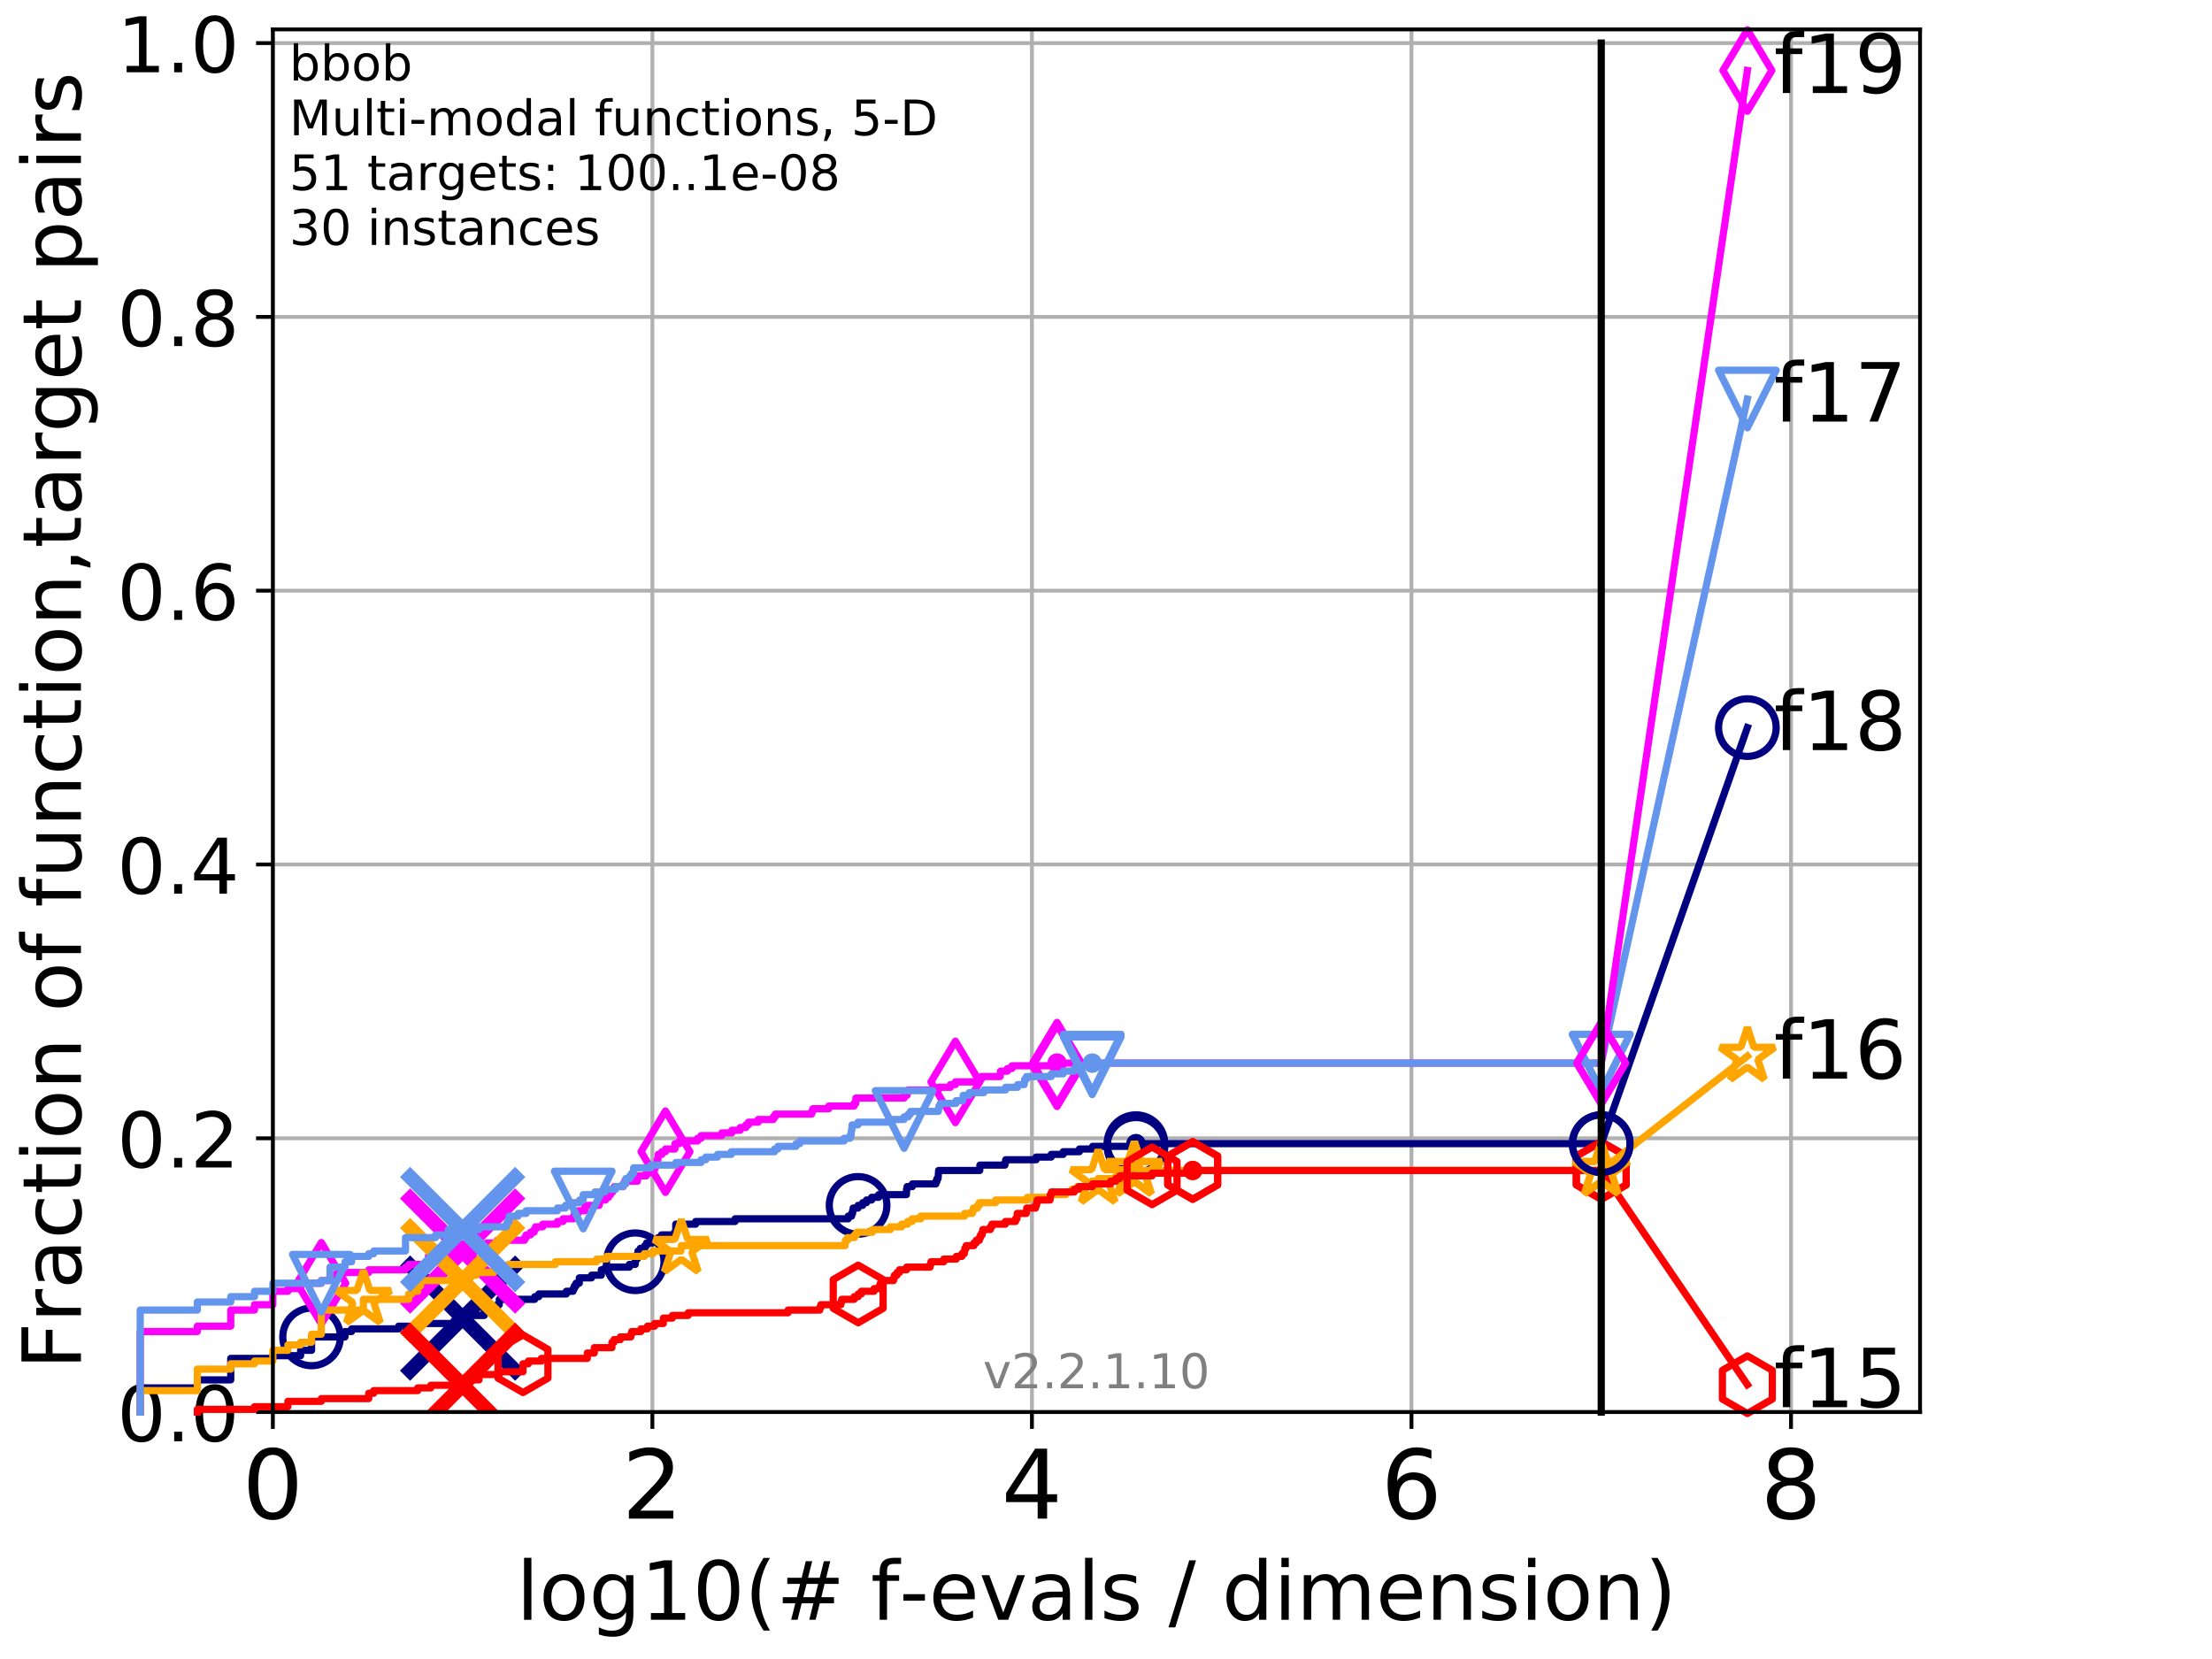 <?xml version="1.0" encoding="utf-8" standalone="no"?>
<!DOCTYPE svg PUBLIC "-//W3C//DTD SVG 1.1//EN"
  "http://www.w3.org/Graphics/SVG/1.1/DTD/svg11.dtd">
<!-- Created with matplotlib (http://matplotlib.org/) -->
<svg height="345.6pt" version="1.1" viewBox="0 0 460.8 345.6" width="460.8pt" xmlns="http://www.w3.org/2000/svg" xmlns:xlink="http://www.w3.org/1999/xlink">
 <defs>
  <style type="text/css">
*{stroke-linecap:butt;stroke-linejoin:round;}
  </style>
 </defs>
 <g id="figure_1">
  <g id="patch_1">
   <path d="M 0 345.6 
L 460.8 345.6 
L 460.8 0 
L 0 0 
z
" style="fill:#ffffff;"/>
  </g>
  <g id="axes_1">
   <g id="patch_2">
    <path d="M 56.84 294.16 
L 399.984 294.16 
L 399.984 6.125 
L 56.84 6.125 
z
" style="fill:#ffffff;"/>
   </g>
   <g id="matplotlib.axis_1">
    <g id="xtick_1">
     <g id="line2d_1">
      <path clip-path="url(#p4389a038e1)" d="M 56.84 294.16 
L 56.84 6.125 
" style="fill:none;stroke:#b0b0b0;stroke-linecap:square;stroke-width:0.8;"/>
     </g>
     <g id="line2d_2">
      <defs>
       <path d="M 0 0 
L 0 3.5 
" id="m3f634cf527" style="stroke:#000000;stroke-width:0.8;"/>
      </defs>
      <g>
       <use style="stroke:#000000;stroke-width:0.8;" x="56.84" xlink:href="#m3f634cf527" y="294.16"/>
      </g>
     </g>
     <g id="text_1">
      <!-- 0 -->
      <defs>
       <path d="M 31.781 66.406 
Q 24.172 66.406 20.328 58.906 
Q 16.5 51.422 16.5 36.375 
Q 16.5 21.391 20.328 13.891 
Q 24.172 6.391 31.781 6.391 
Q 39.453 6.391 43.281 13.891 
Q 47.125 21.391 47.125 36.375 
Q 47.125 51.422 43.281 58.906 
Q 39.453 66.406 31.781 66.406 
z
M 31.781 74.219 
Q 44.047 74.219 50.516 64.516 
Q 56.984 54.828 56.984 36.375 
Q 56.984 17.969 50.516 8.266 
Q 44.047 -1.422 31.781 -1.422 
Q 19.531 -1.422 13.062 8.266 
Q 6.594 17.969 6.594 36.375 
Q 6.594 54.828 13.062 64.516 
Q 19.531 74.219 31.781 74.219 
z
" id="DejaVuSans-30"/>
      </defs>
      <g transform="translate(50.477 316.357)scale(0.2 -0.2)">
       <use xlink:href="#DejaVuSans-30"/>
      </g>
     </g>
    </g>
    <g id="xtick_2">
     <g id="line2d_3">
      <path clip-path="url(#p4389a038e1)" d="M 135.905 294.16 
L 135.905 6.125 
" style="fill:none;stroke:#b0b0b0;stroke-linecap:square;stroke-width:0.8;"/>
     </g>
     <g id="line2d_4">
      <g>
       <use style="stroke:#000000;stroke-width:0.8;" x="135.905" xlink:href="#m3f634cf527" y="294.16"/>
      </g>
     </g>
     <g id="text_2">
      <!-- 2 -->
      <defs>
       <path d="M 19.188 8.297 
L 53.609 8.297 
L 53.609 0 
L 7.328 0 
L 7.328 8.297 
Q 12.938 14.109 22.625 23.891 
Q 32.328 33.688 34.812 36.531 
Q 39.547 41.844 41.422 45.531 
Q 43.312 49.219 43.312 52.781 
Q 43.312 58.594 39.234 62.25 
Q 35.156 65.922 28.609 65.922 
Q 23.969 65.922 18.812 64.312 
Q 13.672 62.703 7.812 59.422 
L 7.812 69.391 
Q 13.766 71.781 18.938 73 
Q 24.125 74.219 28.422 74.219 
Q 39.75 74.219 46.484 68.547 
Q 53.219 62.891 53.219 53.422 
Q 53.219 48.922 51.531 44.891 
Q 49.859 40.875 45.406 35.406 
Q 44.188 33.984 37.641 27.219 
Q 31.109 20.453 19.188 8.297 
z
" id="DejaVuSans-32"/>
      </defs>
      <g transform="translate(129.543 316.357)scale(0.2 -0.2)">
       <use xlink:href="#DejaVuSans-32"/>
      </g>
     </g>
    </g>
    <g id="xtick_3">
     <g id="line2d_5">
      <path clip-path="url(#p4389a038e1)" d="M 214.971 294.16 
L 214.971 6.125 
" style="fill:none;stroke:#b0b0b0;stroke-linecap:square;stroke-width:0.8;"/>
     </g>
     <g id="line2d_6">
      <g>
       <use style="stroke:#000000;stroke-width:0.8;" x="214.971" xlink:href="#m3f634cf527" y="294.16"/>
      </g>
     </g>
     <g id="text_3">
      <!-- 4 -->
      <defs>
       <path d="M 37.797 64.312 
L 12.891 25.391 
L 37.797 25.391 
z
M 35.203 72.906 
L 47.609 72.906 
L 47.609 25.391 
L 58.016 25.391 
L 58.016 17.188 
L 47.609 17.188 
L 47.609 0 
L 37.797 0 
L 37.797 17.188 
L 4.891 17.188 
L 4.891 26.703 
z
" id="DejaVuSans-34"/>
      </defs>
      <g transform="translate(208.608 316.357)scale(0.2 -0.2)">
       <use xlink:href="#DejaVuSans-34"/>
      </g>
     </g>
    </g>
    <g id="xtick_4">
     <g id="line2d_7">
      <path clip-path="url(#p4389a038e1)" d="M 294.036 294.16 
L 294.036 6.125 
" style="fill:none;stroke:#b0b0b0;stroke-linecap:square;stroke-width:0.8;"/>
     </g>
     <g id="line2d_8">
      <g>
       <use style="stroke:#000000;stroke-width:0.8;" x="294.036" xlink:href="#m3f634cf527" y="294.16"/>
      </g>
     </g>
     <g id="text_4">
      <!-- 6 -->
      <defs>
       <path d="M 33.016 40.375 
Q 26.375 40.375 22.484 35.828 
Q 18.609 31.297 18.609 23.391 
Q 18.609 15.531 22.484 10.953 
Q 26.375 6.391 33.016 6.391 
Q 39.656 6.391 43.531 10.953 
Q 47.406 15.531 47.406 23.391 
Q 47.406 31.297 43.531 35.828 
Q 39.656 40.375 33.016 40.375 
z
M 52.594 71.297 
L 52.594 62.312 
Q 48.875 64.062 45.094 64.984 
Q 41.312 65.922 37.594 65.922 
Q 27.828 65.922 22.672 59.328 
Q 17.531 52.734 16.797 39.406 
Q 19.672 43.656 24.016 45.922 
Q 28.375 48.188 33.594 48.188 
Q 44.578 48.188 50.953 41.516 
Q 57.328 34.859 57.328 23.391 
Q 57.328 12.156 50.688 5.359 
Q 44.047 -1.422 33.016 -1.422 
Q 20.359 -1.422 13.672 8.266 
Q 6.984 17.969 6.984 36.375 
Q 6.984 53.656 15.188 63.938 
Q 23.391 74.219 37.203 74.219 
Q 40.922 74.219 44.703 73.484 
Q 48.484 72.75 52.594 71.297 
z
" id="DejaVuSans-36"/>
      </defs>
      <g transform="translate(287.674 316.357)scale(0.2 -0.2)">
       <use xlink:href="#DejaVuSans-36"/>
      </g>
     </g>
    </g>
    <g id="xtick_5">
     <g id="line2d_9">
      <path clip-path="url(#p4389a038e1)" d="M 373.102 294.16 
L 373.102 6.125 
" style="fill:none;stroke:#b0b0b0;stroke-linecap:square;stroke-width:0.8;"/>
     </g>
     <g id="line2d_10">
      <g>
       <use style="stroke:#000000;stroke-width:0.8;" x="373.102" xlink:href="#m3f634cf527" y="294.16"/>
      </g>
     </g>
     <g id="text_5">
      <!-- 8 -->
      <defs>
       <path d="M 31.781 34.625 
Q 24.75 34.625 20.719 30.859 
Q 16.703 27.094 16.703 20.516 
Q 16.703 13.922 20.719 10.156 
Q 24.75 6.391 31.781 6.391 
Q 38.812 6.391 42.859 10.172 
Q 46.922 13.969 46.922 20.516 
Q 46.922 27.094 42.891 30.859 
Q 38.875 34.625 31.781 34.625 
z
M 21.922 38.812 
Q 15.578 40.375 12.031 44.719 
Q 8.5 49.078 8.5 55.328 
Q 8.5 64.062 14.719 69.141 
Q 20.953 74.219 31.781 74.219 
Q 42.672 74.219 48.875 69.141 
Q 55.078 64.062 55.078 55.328 
Q 55.078 49.078 51.531 44.719 
Q 48 40.375 41.703 38.812 
Q 48.828 37.156 52.797 32.312 
Q 56.781 27.484 56.781 20.516 
Q 56.781 9.906 50.312 4.234 
Q 43.844 -1.422 31.781 -1.422 
Q 19.734 -1.422 13.25 4.234 
Q 6.781 9.906 6.781 20.516 
Q 6.781 27.484 10.781 32.312 
Q 14.797 37.156 21.922 38.812 
z
M 18.312 54.391 
Q 18.312 48.734 21.844 45.562 
Q 25.391 42.391 31.781 42.391 
Q 38.141 42.391 41.719 45.562 
Q 45.312 48.734 45.312 54.391 
Q 45.312 60.062 41.719 63.234 
Q 38.141 66.406 31.781 66.406 
Q 25.391 66.406 21.844 63.234 
Q 18.312 60.062 18.312 54.391 
z
" id="DejaVuSans-38"/>
      </defs>
      <g transform="translate(366.739 316.357)scale(0.2 -0.2)">
       <use xlink:href="#DejaVuSans-38"/>
      </g>
     </g>
    </g>
    <g id="text_6">
     <!-- log10(# f-evals / dimension) -->
     <defs>
      <path d="M 9.422 75.984 
L 18.406 75.984 
L 18.406 0 
L 9.422 0 
z
" id="DejaVuSans-6c"/>
      <path d="M 30.609 48.391 
Q 23.391 48.391 19.188 42.75 
Q 14.984 37.109 14.984 27.297 
Q 14.984 17.484 19.156 11.844 
Q 23.344 6.203 30.609 6.203 
Q 37.797 6.203 41.984 11.859 
Q 46.188 17.531 46.188 27.297 
Q 46.188 37.016 41.984 42.703 
Q 37.797 48.391 30.609 48.391 
z
M 30.609 56 
Q 42.328 56 49.016 48.375 
Q 55.719 40.766 55.719 27.297 
Q 55.719 13.875 49.016 6.219 
Q 42.328 -1.422 30.609 -1.422 
Q 18.844 -1.422 12.172 6.219 
Q 5.516 13.875 5.516 27.297 
Q 5.516 40.766 12.172 48.375 
Q 18.844 56 30.609 56 
z
" id="DejaVuSans-6f"/>
      <path d="M 45.406 27.984 
Q 45.406 37.75 41.375 43.109 
Q 37.359 48.484 30.078 48.484 
Q 22.859 48.484 18.828 43.109 
Q 14.797 37.75 14.797 27.984 
Q 14.797 18.266 18.828 12.891 
Q 22.859 7.516 30.078 7.516 
Q 37.359 7.516 41.375 12.891 
Q 45.406 18.266 45.406 27.984 
z
M 54.391 6.781 
Q 54.391 -7.172 48.188 -13.984 
Q 42 -20.797 29.203 -20.797 
Q 24.469 -20.797 20.266 -20.094 
Q 16.062 -19.391 12.109 -17.922 
L 12.109 -9.188 
Q 16.062 -11.328 19.922 -12.344 
Q 23.781 -13.375 27.781 -13.375 
Q 36.625 -13.375 41.016 -8.766 
Q 45.406 -4.156 45.406 5.172 
L 45.406 9.625 
Q 42.625 4.781 38.281 2.391 
Q 33.938 0 27.875 0 
Q 17.828 0 11.672 7.656 
Q 5.516 15.328 5.516 27.984 
Q 5.516 40.672 11.672 48.328 
Q 17.828 56 27.875 56 
Q 33.938 56 38.281 53.609 
Q 42.625 51.219 45.406 46.391 
L 45.406 54.688 
L 54.391 54.688 
z
" id="DejaVuSans-67"/>
      <path d="M 12.406 8.297 
L 28.516 8.297 
L 28.516 63.922 
L 10.984 60.406 
L 10.984 69.391 
L 28.422 72.906 
L 38.281 72.906 
L 38.281 8.297 
L 54.391 8.297 
L 54.391 0 
L 12.406 0 
z
" id="DejaVuSans-31"/>
      <path d="M 31 75.875 
Q 24.469 64.656 21.281 53.656 
Q 18.109 42.672 18.109 31.391 
Q 18.109 20.125 21.312 9.062 
Q 24.516 -2 31 -13.188 
L 23.188 -13.188 
Q 15.875 -1.703 12.234 9.375 
Q 8.594 20.453 8.594 31.391 
Q 8.594 42.281 12.203 53.312 
Q 15.828 64.359 23.188 75.875 
z
" id="DejaVuSans-28"/>
      <path d="M 51.125 44 
L 36.922 44 
L 32.812 27.688 
L 47.125 27.688 
z
M 43.797 71.781 
L 38.719 51.516 
L 52.984 51.516 
L 58.109 71.781 
L 65.922 71.781 
L 60.891 51.516 
L 76.125 51.516 
L 76.125 44 
L 58.984 44 
L 54.984 27.688 
L 70.516 27.688 
L 70.516 20.219 
L 53.078 20.219 
L 48 0 
L 40.188 0 
L 45.219 20.219 
L 30.906 20.219 
L 25.875 0 
L 18.016 0 
L 23.094 20.219 
L 7.719 20.219 
L 7.719 27.688 
L 24.906 27.688 
L 29 44 
L 13.281 44 
L 13.281 51.516 
L 30.906 51.516 
L 35.891 71.781 
z
" id="DejaVuSans-23"/>
      <path id="DejaVuSans-20"/>
      <path d="M 37.109 75.984 
L 37.109 68.5 
L 28.516 68.5 
Q 23.688 68.5 21.797 66.547 
Q 19.922 64.594 19.922 59.516 
L 19.922 54.688 
L 34.719 54.688 
L 34.719 47.703 
L 19.922 47.703 
L 19.922 0 
L 10.891 0 
L 10.891 47.703 
L 2.297 47.703 
L 2.297 54.688 
L 10.891 54.688 
L 10.891 58.5 
Q 10.891 67.625 15.141 71.797 
Q 19.391 75.984 28.609 75.984 
z
" id="DejaVuSans-66"/>
      <path d="M 4.891 31.391 
L 31.203 31.391 
L 31.203 23.391 
L 4.891 23.391 
z
" id="DejaVuSans-2d"/>
      <path d="M 56.203 29.594 
L 56.203 25.203 
L 14.891 25.203 
Q 15.484 15.922 20.484 11.062 
Q 25.484 6.203 34.422 6.203 
Q 39.594 6.203 44.453 7.469 
Q 49.312 8.734 54.109 11.281 
L 54.109 2.781 
Q 49.266 0.734 44.188 -0.344 
Q 39.109 -1.422 33.891 -1.422 
Q 20.797 -1.422 13.156 6.188 
Q 5.516 13.812 5.516 26.812 
Q 5.516 40.234 12.766 48.109 
Q 20.016 56 32.328 56 
Q 43.359 56 49.781 48.891 
Q 56.203 41.797 56.203 29.594 
z
M 47.219 32.234 
Q 47.125 39.594 43.094 43.984 
Q 39.062 48.391 32.422 48.391 
Q 24.906 48.391 20.391 44.141 
Q 15.875 39.891 15.188 32.172 
z
" id="DejaVuSans-65"/>
      <path d="M 2.984 54.688 
L 12.5 54.688 
L 29.594 8.797 
L 46.688 54.688 
L 56.203 54.688 
L 35.688 0 
L 23.484 0 
z
" id="DejaVuSans-76"/>
      <path d="M 34.281 27.484 
Q 23.391 27.484 19.188 25 
Q 14.984 22.516 14.984 16.5 
Q 14.984 11.719 18.141 8.906 
Q 21.297 6.109 26.703 6.109 
Q 34.188 6.109 38.703 11.406 
Q 43.219 16.703 43.219 25.484 
L 43.219 27.484 
z
M 52.203 31.203 
L 52.203 0 
L 43.219 0 
L 43.219 8.297 
Q 40.141 3.328 35.547 0.953 
Q 30.953 -1.422 24.312 -1.422 
Q 15.922 -1.422 10.953 3.297 
Q 6 8.016 6 15.922 
Q 6 25.141 12.172 29.828 
Q 18.359 34.516 30.609 34.516 
L 43.219 34.516 
L 43.219 35.406 
Q 43.219 41.609 39.141 45 
Q 35.062 48.391 27.688 48.391 
Q 23 48.391 18.547 47.266 
Q 14.109 46.141 10.016 43.891 
L 10.016 52.203 
Q 14.938 54.109 19.578 55.047 
Q 24.219 56 28.609 56 
Q 40.484 56 46.344 49.844 
Q 52.203 43.703 52.203 31.203 
z
" id="DejaVuSans-61"/>
      <path d="M 44.281 53.078 
L 44.281 44.578 
Q 40.484 46.531 36.375 47.5 
Q 32.281 48.484 27.875 48.484 
Q 21.188 48.484 17.844 46.438 
Q 14.5 44.391 14.5 40.281 
Q 14.5 37.156 16.891 35.375 
Q 19.281 33.594 26.516 31.984 
L 29.594 31.297 
Q 39.156 29.25 43.188 25.516 
Q 47.219 21.781 47.219 15.094 
Q 47.219 7.469 41.188 3.016 
Q 35.156 -1.422 24.609 -1.422 
Q 20.219 -1.422 15.453 -0.562 
Q 10.688 0.297 5.422 2 
L 5.422 11.281 
Q 10.406 8.688 15.234 7.391 
Q 20.062 6.109 24.812 6.109 
Q 31.156 6.109 34.562 8.281 
Q 37.984 10.453 37.984 14.406 
Q 37.984 18.062 35.516 20.016 
Q 33.062 21.969 24.703 23.781 
L 21.578 24.516 
Q 13.234 26.266 9.516 29.906 
Q 5.812 33.547 5.812 39.891 
Q 5.812 47.609 11.281 51.797 
Q 16.75 56 26.812 56 
Q 31.781 56 36.172 55.266 
Q 40.578 54.547 44.281 53.078 
z
" id="DejaVuSans-73"/>
      <path d="M 25.391 72.906 
L 33.688 72.906 
L 8.297 -9.281 
L 0 -9.281 
z
" id="DejaVuSans-2f"/>
      <path d="M 45.406 46.391 
L 45.406 75.984 
L 54.391 75.984 
L 54.391 0 
L 45.406 0 
L 45.406 8.203 
Q 42.578 3.328 38.25 0.953 
Q 33.938 -1.422 27.875 -1.422 
Q 17.969 -1.422 11.734 6.484 
Q 5.516 14.406 5.516 27.297 
Q 5.516 40.188 11.734 48.094 
Q 17.969 56 27.875 56 
Q 33.938 56 38.25 53.625 
Q 42.578 51.266 45.406 46.391 
z
M 14.797 27.297 
Q 14.797 17.391 18.875 11.75 
Q 22.953 6.109 30.078 6.109 
Q 37.203 6.109 41.297 11.75 
Q 45.406 17.391 45.406 27.297 
Q 45.406 37.203 41.297 42.844 
Q 37.203 48.484 30.078 48.484 
Q 22.953 48.484 18.875 42.844 
Q 14.797 37.203 14.797 27.297 
z
" id="DejaVuSans-64"/>
      <path d="M 9.422 54.688 
L 18.406 54.688 
L 18.406 0 
L 9.422 0 
z
M 9.422 75.984 
L 18.406 75.984 
L 18.406 64.594 
L 9.422 64.594 
z
" id="DejaVuSans-69"/>
      <path d="M 52 44.188 
Q 55.375 50.25 60.062 53.125 
Q 64.75 56 71.094 56 
Q 79.641 56 84.281 50.016 
Q 88.922 44.047 88.922 33.016 
L 88.922 0 
L 79.891 0 
L 79.891 32.719 
Q 79.891 40.578 77.094 44.375 
Q 74.312 48.188 68.609 48.188 
Q 61.625 48.188 57.562 43.547 
Q 53.516 38.922 53.516 30.906 
L 53.516 0 
L 44.484 0 
L 44.484 32.719 
Q 44.484 40.625 41.703 44.406 
Q 38.922 48.188 33.109 48.188 
Q 26.219 48.188 22.156 43.531 
Q 18.109 38.875 18.109 30.906 
L 18.109 0 
L 9.078 0 
L 9.078 54.688 
L 18.109 54.688 
L 18.109 46.188 
Q 21.188 51.219 25.484 53.609 
Q 29.781 56 35.688 56 
Q 41.656 56 45.828 52.969 
Q 50 49.953 52 44.188 
z
" id="DejaVuSans-6d"/>
      <path d="M 54.891 33.016 
L 54.891 0 
L 45.906 0 
L 45.906 32.719 
Q 45.906 40.484 42.875 44.328 
Q 39.844 48.188 33.797 48.188 
Q 26.516 48.188 22.312 43.547 
Q 18.109 38.922 18.109 30.906 
L 18.109 0 
L 9.078 0 
L 9.078 54.688 
L 18.109 54.688 
L 18.109 46.188 
Q 21.344 51.125 25.703 53.562 
Q 30.078 56 35.797 56 
Q 45.219 56 50.047 50.172 
Q 54.891 44.344 54.891 33.016 
z
" id="DejaVuSans-6e"/>
      <path d="M 8.016 75.875 
L 15.828 75.875 
Q 23.141 64.359 26.781 53.312 
Q 30.422 42.281 30.422 31.391 
Q 30.422 20.453 26.781 9.375 
Q 23.141 -1.703 15.828 -13.188 
L 8.016 -13.188 
Q 14.5 -2 17.703 9.062 
Q 20.906 20.125 20.906 31.391 
Q 20.906 42.672 17.703 53.656 
Q 14.5 64.656 8.016 75.875 
z
" id="DejaVuSans-29"/>
     </defs>
     <g transform="translate(107.571 337.434)scale(0.17 -0.17)">
      <use xlink:href="#DejaVuSans-6c"/>
      <use x="27.783" xlink:href="#DejaVuSans-6f"/>
      <use x="88.965" xlink:href="#DejaVuSans-67"/>
      <use x="152.441" xlink:href="#DejaVuSans-31"/>
      <use x="216.064" xlink:href="#DejaVuSans-30"/>
      <use x="279.688" xlink:href="#DejaVuSans-28"/>
      <use x="318.701" xlink:href="#DejaVuSans-23"/>
      <use x="402.49" xlink:href="#DejaVuSans-20"/>
      <use x="434.277" xlink:href="#DejaVuSans-66"/>
      <use x="469.404" xlink:href="#DejaVuSans-2d"/>
      <use x="505.488" xlink:href="#DejaVuSans-65"/>
      <use x="567.012" xlink:href="#DejaVuSans-76"/>
      <use x="626.191" xlink:href="#DejaVuSans-61"/>
      <use x="687.471" xlink:href="#DejaVuSans-6c"/>
      <use x="715.254" xlink:href="#DejaVuSans-73"/>
      <use x="767.354" xlink:href="#DejaVuSans-20"/>
      <use x="799.141" xlink:href="#DejaVuSans-2f"/>
      <use x="832.832" xlink:href="#DejaVuSans-20"/>
      <use x="864.619" xlink:href="#DejaVuSans-64"/>
      <use x="928.096" xlink:href="#DejaVuSans-69"/>
      <use x="955.879" xlink:href="#DejaVuSans-6d"/>
      <use x="1053.291" xlink:href="#DejaVuSans-65"/>
      <use x="1114.814" xlink:href="#DejaVuSans-6e"/>
      <use x="1178.193" xlink:href="#DejaVuSans-73"/>
      <use x="1230.293" xlink:href="#DejaVuSans-69"/>
      <use x="1258.076" xlink:href="#DejaVuSans-6f"/>
      <use x="1319.258" xlink:href="#DejaVuSans-6e"/>
      <use x="1382.637" xlink:href="#DejaVuSans-29"/>
     </g>
    </g>
   </g>
   <g id="matplotlib.axis_2">
    <g id="ytick_1">
     <g id="line2d_11">
      <path clip-path="url(#p4389a038e1)" d="M 56.84 294.16 
L 399.984 294.16 
" style="fill:none;stroke:#b0b0b0;stroke-linecap:square;stroke-width:0.8;"/>
     </g>
     <g id="line2d_12">
      <defs>
       <path d="M 0 0 
L -3.5 0 
" id="m67c2dacd37" style="stroke:#000000;stroke-width:0.8;"/>
      </defs>
      <g>
       <use style="stroke:#000000;stroke-width:0.8;" x="56.84" xlink:href="#m67c2dacd37" y="294.16"/>
      </g>
     </g>
     <g id="text_7">
      <!-- 0.0 -->
      <defs>
       <path d="M 10.688 12.406 
L 21 12.406 
L 21 0 
L 10.688 0 
z
" id="DejaVuSans-2e"/>
      </defs>
      <g transform="translate(24.395 300.239)scale(0.16 -0.16)">
       <use xlink:href="#DejaVuSans-30"/>
       <use x="63.623" xlink:href="#DejaVuSans-2e"/>
       <use x="95.41" xlink:href="#DejaVuSans-30"/>
      </g>
     </g>
    </g>
    <g id="ytick_2">
     <g id="line2d_13">
      <path clip-path="url(#p4389a038e1)" d="M 56.84 237.123 
L 399.984 237.123 
" style="fill:none;stroke:#b0b0b0;stroke-linecap:square;stroke-width:0.8;"/>
     </g>
     <g id="line2d_14">
      <g>
       <use style="stroke:#000000;stroke-width:0.8;" x="56.84" xlink:href="#m67c2dacd37" y="237.123"/>
      </g>
     </g>
     <g id="text_8">
      <!-- 0.2 -->
      <g transform="translate(24.395 243.202)scale(0.16 -0.16)">
       <use xlink:href="#DejaVuSans-30"/>
       <use x="63.623" xlink:href="#DejaVuSans-2e"/>
       <use x="95.41" xlink:href="#DejaVuSans-32"/>
      </g>
     </g>
    </g>
    <g id="ytick_3">
     <g id="line2d_15">
      <path clip-path="url(#p4389a038e1)" d="M 56.84 180.087 
L 399.984 180.087 
" style="fill:none;stroke:#b0b0b0;stroke-linecap:square;stroke-width:0.8;"/>
     </g>
     <g id="line2d_16">
      <g>
       <use style="stroke:#000000;stroke-width:0.8;" x="56.84" xlink:href="#m67c2dacd37" y="180.087"/>
      </g>
     </g>
     <g id="text_9">
      <!-- 0.4 -->
      <g transform="translate(24.395 186.166)scale(0.16 -0.16)">
       <use xlink:href="#DejaVuSans-30"/>
       <use x="63.623" xlink:href="#DejaVuSans-2e"/>
       <use x="95.41" xlink:href="#DejaVuSans-34"/>
      </g>
     </g>
    </g>
    <g id="ytick_4">
     <g id="line2d_17">
      <path clip-path="url(#p4389a038e1)" d="M 56.84 123.05 
L 399.984 123.05 
" style="fill:none;stroke:#b0b0b0;stroke-linecap:square;stroke-width:0.8;"/>
     </g>
     <g id="line2d_18">
      <g>
       <use style="stroke:#000000;stroke-width:0.8;" x="56.84" xlink:href="#m67c2dacd37" y="123.05"/>
      </g>
     </g>
     <g id="text_10">
      <!-- 0.6 -->
      <g transform="translate(24.395 129.129)scale(0.16 -0.16)">
       <use xlink:href="#DejaVuSans-30"/>
       <use x="63.623" xlink:href="#DejaVuSans-2e"/>
       <use x="95.41" xlink:href="#DejaVuSans-36"/>
      </g>
     </g>
    </g>
    <g id="ytick_5">
     <g id="line2d_19">
      <path clip-path="url(#p4389a038e1)" d="M 56.84 66.014 
L 399.984 66.014 
" style="fill:none;stroke:#b0b0b0;stroke-linecap:square;stroke-width:0.8;"/>
     </g>
     <g id="line2d_20">
      <g>
       <use style="stroke:#000000;stroke-width:0.8;" x="56.84" xlink:href="#m67c2dacd37" y="66.014"/>
      </g>
     </g>
     <g id="text_11">
      <!-- 0.8 -->
      <g transform="translate(24.395 72.092)scale(0.16 -0.16)">
       <use xlink:href="#DejaVuSans-30"/>
       <use x="63.623" xlink:href="#DejaVuSans-2e"/>
       <use x="95.41" xlink:href="#DejaVuSans-38"/>
      </g>
     </g>
    </g>
    <g id="ytick_6">
     <g id="line2d_21">
      <path clip-path="url(#p4389a038e1)" d="M 56.84 8.977 
L 399.984 8.977 
" style="fill:none;stroke:#b0b0b0;stroke-linecap:square;stroke-width:0.8;"/>
     </g>
     <g id="line2d_22">
      <g>
       <use style="stroke:#000000;stroke-width:0.8;" x="56.84" xlink:href="#m67c2dacd37" y="8.977"/>
      </g>
     </g>
     <g id="text_12">
      <!-- 1.0 -->
      <g transform="translate(24.395 15.056)scale(0.16 -0.16)">
       <use xlink:href="#DejaVuSans-31"/>
       <use x="63.623" xlink:href="#DejaVuSans-2e"/>
       <use x="95.41" xlink:href="#DejaVuSans-30"/>
      </g>
     </g>
    </g>
    <g id="text_13">
     <!-- Fraction of function,target pairs -->
     <defs>
      <path d="M 9.812 72.906 
L 51.703 72.906 
L 51.703 64.594 
L 19.672 64.594 
L 19.672 43.109 
L 48.578 43.109 
L 48.578 34.812 
L 19.672 34.812 
L 19.672 0 
L 9.812 0 
z
" id="DejaVuSans-46"/>
      <path d="M 41.109 46.297 
Q 39.594 47.172 37.812 47.578 
Q 36.031 48 33.891 48 
Q 26.266 48 22.188 43.047 
Q 18.109 38.094 18.109 28.812 
L 18.109 0 
L 9.078 0 
L 9.078 54.688 
L 18.109 54.688 
L 18.109 46.188 
Q 20.953 51.172 25.484 53.578 
Q 30.031 56 36.531 56 
Q 37.453 56 38.578 55.875 
Q 39.703 55.766 41.062 55.516 
z
" id="DejaVuSans-72"/>
      <path d="M 48.781 52.594 
L 48.781 44.188 
Q 44.969 46.297 41.141 47.344 
Q 37.312 48.391 33.406 48.391 
Q 24.656 48.391 19.812 42.844 
Q 14.984 37.312 14.984 27.297 
Q 14.984 17.281 19.812 11.734 
Q 24.656 6.203 33.406 6.203 
Q 37.312 6.203 41.141 7.25 
Q 44.969 8.297 48.781 10.406 
L 48.781 2.094 
Q 45.016 0.344 40.984 -0.531 
Q 36.969 -1.422 32.422 -1.422 
Q 20.062 -1.422 12.781 6.344 
Q 5.516 14.109 5.516 27.297 
Q 5.516 40.672 12.859 48.328 
Q 20.219 56 33.016 56 
Q 37.156 56 41.109 55.141 
Q 45.062 54.297 48.781 52.594 
z
" id="DejaVuSans-63"/>
      <path d="M 18.312 70.219 
L 18.312 54.688 
L 36.812 54.688 
L 36.812 47.703 
L 18.312 47.703 
L 18.312 18.016 
Q 18.312 11.328 20.141 9.422 
Q 21.969 7.516 27.594 7.516 
L 36.812 7.516 
L 36.812 0 
L 27.594 0 
Q 17.188 0 13.234 3.875 
Q 9.281 7.766 9.281 18.016 
L 9.281 47.703 
L 2.688 47.703 
L 2.688 54.688 
L 9.281 54.688 
L 9.281 70.219 
z
" id="DejaVuSans-74"/>
      <path d="M 8.5 21.578 
L 8.5 54.688 
L 17.484 54.688 
L 17.484 21.922 
Q 17.484 14.156 20.5 10.266 
Q 23.531 6.391 29.594 6.391 
Q 36.859 6.391 41.078 11.031 
Q 45.312 15.672 45.312 23.688 
L 45.312 54.688 
L 54.297 54.688 
L 54.297 0 
L 45.312 0 
L 45.312 8.406 
Q 42.047 3.422 37.719 1 
Q 33.406 -1.422 27.688 -1.422 
Q 18.266 -1.422 13.375 4.438 
Q 8.5 10.297 8.5 21.578 
z
M 31.109 56 
z
" id="DejaVuSans-75"/>
      <path d="M 11.719 12.406 
L 22.016 12.406 
L 22.016 4 
L 14.016 -11.625 
L 7.719 -11.625 
L 11.719 4 
z
" id="DejaVuSans-2c"/>
      <path d="M 18.109 8.203 
L 18.109 -20.797 
L 9.078 -20.797 
L 9.078 54.688 
L 18.109 54.688 
L 18.109 46.391 
Q 20.953 51.266 25.266 53.625 
Q 29.594 56 35.594 56 
Q 45.562 56 51.781 48.094 
Q 58.016 40.188 58.016 27.297 
Q 58.016 14.406 51.781 6.484 
Q 45.562 -1.422 35.594 -1.422 
Q 29.594 -1.422 25.266 0.953 
Q 20.953 3.328 18.109 8.203 
z
M 48.688 27.297 
Q 48.688 37.203 44.609 42.844 
Q 40.531 48.484 33.406 48.484 
Q 26.266 48.484 22.188 42.844 
Q 18.109 37.203 18.109 27.297 
Q 18.109 17.391 22.188 11.75 
Q 26.266 6.109 33.406 6.109 
Q 40.531 6.109 44.609 11.75 
Q 48.688 17.391 48.688 27.297 
z
" id="DejaVuSans-70"/>
     </defs>
     <g transform="translate(16.86 285.282)rotate(-90)scale(0.17 -0.17)">
      <use xlink:href="#DejaVuSans-46"/>
      <use x="57.41" xlink:href="#DejaVuSans-72"/>
      <use x="98.523" xlink:href="#DejaVuSans-61"/>
      <use x="159.803" xlink:href="#DejaVuSans-63"/>
      <use x="214.783" xlink:href="#DejaVuSans-74"/>
      <use x="253.992" xlink:href="#DejaVuSans-69"/>
      <use x="281.775" xlink:href="#DejaVuSans-6f"/>
      <use x="342.957" xlink:href="#DejaVuSans-6e"/>
      <use x="406.336" xlink:href="#DejaVuSans-20"/>
      <use x="438.123" xlink:href="#DejaVuSans-6f"/>
      <use x="499.305" xlink:href="#DejaVuSans-66"/>
      <use x="534.51" xlink:href="#DejaVuSans-20"/>
      <use x="566.297" xlink:href="#DejaVuSans-66"/>
      <use x="601.502" xlink:href="#DejaVuSans-75"/>
      <use x="664.881" xlink:href="#DejaVuSans-6e"/>
      <use x="728.26" xlink:href="#DejaVuSans-63"/>
      <use x="783.24" xlink:href="#DejaVuSans-74"/>
      <use x="822.449" xlink:href="#DejaVuSans-69"/>
      <use x="850.232" xlink:href="#DejaVuSans-6f"/>
      <use x="911.414" xlink:href="#DejaVuSans-6e"/>
      <use x="974.793" xlink:href="#DejaVuSans-2c"/>
      <use x="1006.58" xlink:href="#DejaVuSans-74"/>
      <use x="1045.789" xlink:href="#DejaVuSans-61"/>
      <use x="1107.068" xlink:href="#DejaVuSans-72"/>
      <use x="1148.166" xlink:href="#DejaVuSans-67"/>
      <use x="1211.643" xlink:href="#DejaVuSans-65"/>
      <use x="1273.166" xlink:href="#DejaVuSans-74"/>
      <use x="1312.375" xlink:href="#DejaVuSans-20"/>
      <use x="1344.162" xlink:href="#DejaVuSans-70"/>
      <use x="1407.639" xlink:href="#DejaVuSans-61"/>
      <use x="1468.918" xlink:href="#DejaVuSans-69"/>
      <use x="1496.701" xlink:href="#DejaVuSans-72"/>
      <use x="1537.814" xlink:href="#DejaVuSans-73"/>
     </g>
    </g>
   </g>
   <g id="line2d_23">
    <defs>
     <path d="M 0 1.5 
C 0.398 1.5 0.779 1.342 1.061 1.061 
C 1.342 0.779 1.5 0.398 1.5 0 
C 1.5 -0.398 1.342 -0.779 1.061 -1.061 
C 0.779 -1.342 0.398 -1.5 0 -1.5 
C -0.398 -1.5 -0.779 -1.342 -1.061 -1.061 
C -1.342 -0.779 -1.5 -0.398 -1.5 0 
C -1.5 0.398 -1.342 0.779 -1.061 1.061 
C -0.779 1.342 -0.398 1.5 0 1.5 
z
" id="mca65484bce" style="stroke:#000080;"/>
    </defs>
    <g>
     <use style="fill:#000080;stroke:#000080;" x="236.642" xlink:href="#mca65484bce" y="238.242"/>
     <use style="fill:#000080;stroke:#000080;" x="236.642" xlink:href="#mca65484bce" y="238.242"/>
    </g>
   </g>
   <g id="line2d_24">
    <path d="M 29.208 294.16 
L 29.208 289.127 
L 41.108 289.127 
L 41.108 287.45 
L 48.07 287.45 
L 48.07 282.976 
L 56.84 282.976 
L 56.84 282.417 
L 62.617 282.417 
L 62.617 281.299 
L 64.909 281.299 
L 64.909 278.503 
L 71.871 278.503 
L 71.871 277.385 
L 73.245 277.385 
L 73.245 276.825 
L 83.041 276.825 
L 83.041 276.266 
L 86.418 276.266 
L 86.418 275.707 
L 94.564 275.707 
L 94.564 275.148 
L 95.31 275.148 
L 95.31 274.589 
L 96.713 274.589 
L 96.713 274.029 
L 100.877 274.029 
L 100.877 272.911 
L 103.561 272.911 
L 103.561 271.793 
L 104.007 271.793 
L 104.007 270.674 
L 111.404 270.674 
L 111.404 270.115 
L 112.241 270.115 
L 112.241 269.556 
L 117.979 269.556 
L 117.979 268.997 
L 119.383 268.997 
L 119.383 268.438 
L 119.651 268.438 
L 119.651 267.878 
L 120.001 267.878 
L 120.001 267.319 
L 120.681 267.319 
L 120.681 266.201 
L 123.232 266.201 
L 123.232 265.642 
L 125.263 265.642 
L 125.263 264.523 
L 126.134 264.523 
L 126.134 263.964 
L 131.103 263.964 
L 131.103 263.405 
L 132.33 263.405 
L 132.372 262.287 
L 132.748 262.287 
L 132.789 261.168 
L 132.912 261.168 
L 132.912 260.609 
L 133.396 260.609 
L 133.396 260.05 
L 134.324 260.05 
L 134.324 259.491 
L 134.696 259.491 
L 134.696 258.932 
L 135.905 258.932 
L 135.905 258.372 
L 137.131 258.372 
L 137.131 257.813 
L 137.79 257.813 
L 137.79 257.254 
L 140.515 257.254 
L 140.515 256.695 
L 140.776 256.695 
L 140.776 255.017 
L 144.914 255.017 
L 144.914 254.458 
L 153.136 254.458 
L 153.136 253.899 
L 176.689 253.899 
L 176.689 253.34 
L 177.402 253.34 
L 177.402 252.781 
L 177.612 252.781 
L 177.612 252.221 
L 177.73 252.221 
L 177.73 251.662 
L 178.753 251.662 
L 178.753 251.103 
L 179.714 251.103 
L 179.714 250.544 
L 180.499 250.544 
L 180.499 249.985 
L 181.572 249.985 
L 181.572 249.425 
L 183.04 249.425 
L 183.04 248.866 
L 188.825 248.866 
L 188.845 247.748 
L 188.967 247.748 
L 188.967 247.189 
L 190.055 247.189 
L 190.055 246.63 
L 194.966 246.63 
L 194.966 246.07 
L 195.199 246.07 
L 195.199 245.511 
L 195.421 245.511 
L 195.531 243.834 
L 204.1 243.834 
L 204.132 242.715 
L 209.344 242.715 
L 209.344 242.156 
L 209.51 242.156 
L 209.51 241.597 
L 215.846 241.597 
L 215.846 241.038 
L 218.983 241.038 
L 218.983 240.479 
L 221.483 240.479 
L 221.483 239.919 
L 224.854 239.919 
L 224.854 239.36 
L 227.613 239.36 
L 227.613 238.801 
L 236.642 238.801 
L 236.642 238.242 
L 333.569 238.242 
L 333.569 238.242 
" style="fill:none;stroke:#000080;stroke-linecap:square;stroke-width:1.5;"/>
   </g>
   <g id="line2d_25">
    <defs>
     <path d="M 0 6 
C 1.591 6 3.117 5.368 4.243 4.243 
C 5.368 3.117 6 1.591 6 0 
C 6 -1.591 5.368 -3.117 4.243 -4.243 
C 3.117 -5.368 1.591 -6 0 -6 
C -1.591 -6 -3.117 -5.368 -4.243 -4.243 
C -5.368 -3.117 -6 -1.591 -6 0 
C -6 1.591 -5.368 3.117 -4.243 4.243 
C -3.117 5.368 -1.591 6 0 6 
z
" id="mf8ed601e80" style="stroke:#000080;stroke-width:1.5;"/>
    </defs>
    <g>
     <use style="fill-opacity:0;stroke:#000080;stroke-width:1.5;" x="64.909" xlink:href="#mf8ed601e80" y="278.503"/>
     <use style="fill-opacity:0;stroke:#000080;stroke-width:1.5;" x="132.33" xlink:href="#mf8ed601e80" y="262.846"/>
     <use style="fill-opacity:0;stroke:#000080;stroke-width:1.5;" x="178.753" xlink:href="#mf8ed601e80" y="251.103"/>
     <use style="fill-opacity:0;stroke:#000080;stroke-width:1.5;" x="236.642" xlink:href="#mf8ed601e80" y="238.801"/>
     <use style="fill-opacity:0;stroke:#000080;stroke-width:1.5;" x="236.642" xlink:href="#mf8ed601e80" y="238.242"/>
     <use style="fill-opacity:0;stroke:#000080;stroke-width:1.5;" x="333.569" xlink:href="#mf8ed601e80" y="238.242"/>
    </g>
   </g>
   <g id="line2d_26">
    <path style="fill:none;stroke:#000080;stroke-linecap:square;stroke-width:1.5;"/>
    <g/>
   </g>
   <g id="line2d_27">
    <path clip-path="url(#p4389a038e1)" d="M 96.373 274.589 
" style="fill:none;stroke:#000080;stroke-linecap:square;stroke-width:1.5;"/>
    <defs>
     <path d="M -12 12 
L 12 -12 
M -12 -12 
L 12 12 
" id="m7db57113bd" style="stroke:#000080;stroke-width:3;"/>
    </defs>
    <g clip-path="url(#p4389a038e1)">
     <use style="fill:#000080;stroke:#000080;stroke-width:3;" x="96.373" xlink:href="#m7db57113bd" y="274.589"/>
    </g>
   </g>
   <g id="line2d_28">
    <defs>
     <path d="M 0 1.5 
C 0.398 1.5 0.779 1.342 1.061 1.061 
C 1.342 0.779 1.5 0.398 1.5 0 
C 1.5 -0.398 1.342 -0.779 1.061 -1.061 
C 0.779 -1.342 0.398 -1.5 0 -1.5 
C -0.398 -1.5 -0.779 -1.342 -1.061 -1.061 
C -1.342 -0.779 -1.5 -0.398 -1.5 0 
C -1.5 0.398 -1.342 0.779 -1.061 1.061 
C -0.779 1.342 -0.398 1.5 0 1.5 
z
" id="m21a5fa9efd" style="stroke:#ff00ff;"/>
    </defs>
    <g>
     <use style="fill:#ff00ff;stroke:#ff00ff;" x="220.202" xlink:href="#m21a5fa9efd" y="221.466"/>
     <use style="fill:#ff00ff;stroke:#ff00ff;" x="220.202" xlink:href="#m21a5fa9efd" y="221.466"/>
    </g>
   </g>
   <g id="line2d_29">
    <path d="M 29.208 294.16 
L 29.208 277.385 
L 41.108 277.385 
L 41.108 276.266 
L 48.07 276.266 
L 48.07 272.911 
L 53.009 272.911 
L 53.009 271.793 
L 56.84 271.793 
L 56.84 268.997 
L 59.97 268.997 
L 59.97 268.438 
L 62.617 268.438 
L 62.617 267.319 
L 66.932 267.319 
L 66.932 266.76 
L 68.741 266.76 
L 68.741 265.642 
L 70.377 265.642 
L 70.377 265.083 
L 76.81 265.083 
L 76.81 264.523 
L 84.472 264.523 
L 84.472 263.964 
L 85.146 263.964 
L 85.146 263.405 
L 88.71 263.405 
L 88.71 262.846 
L 89.239 262.846 
L 89.239 261.727 
L 93.783 261.727 
L 93.783 261.168 
L 96.373 261.168 
L 96.373 260.609 
L 99.787 260.609 
L 99.787 259.491 
L 101.398 259.491 
L 101.398 258.932 
L 103.561 258.932 
L 103.561 258.372 
L 109.274 258.372 
L 109.274 257.813 
L 109.595 257.813 
L 109.595 257.254 
L 110.523 257.254 
L 110.523 256.695 
L 111.26 256.695 
L 111.26 256.136 
L 111.546 256.136 
L 111.546 255.576 
L 113.04 255.576 
L 113.04 255.017 
L 116.127 255.017 
L 116.127 254.458 
L 117.282 254.458 
L 117.282 253.899 
L 119.473 253.899 
L 119.473 253.34 
L 119.651 253.34 
L 119.651 252.781 
L 120.429 252.781 
L 120.429 252.221 
L 121.81 252.221 
L 121.81 251.103 
L 124.81 251.103 
L 124.81 250.544 
L 124.94 250.544 
L 124.94 249.985 
L 126.134 249.985 
L 126.134 249.425 
L 126.788 249.425 
L 126.788 248.866 
L 127.192 248.866 
L 127.192 248.307 
L 127.643 248.307 
L 127.643 247.748 
L 127.973 247.748 
L 127.973 247.189 
L 129.831 247.189 
L 129.831 246.63 
L 130.122 246.63 
L 130.122 246.07 
L 132.789 246.07 
L 132.871 244.952 
L 134.623 244.952 
L 134.623 244.393 
L 135.169 244.393 
L 135.169 243.834 
L 136.313 243.834 
L 136.313 243.274 
L 136.546 243.274 
L 136.546 242.715 
L 136.873 242.715 
L 136.873 241.597 
L 137.067 241.597 
L 137.099 240.479 
L 137.882 240.479 
L 137.882 239.919 
L 138.63 239.919 
L 138.63 239.36 
L 140.594 239.36 
L 140.62 238.242 
L 141.534 238.242 
L 141.534 237.683 
L 145.316 237.683 
L 145.316 237.123 
L 146.054 237.123 
L 146.054 236.564 
L 150.369 236.564 
L 150.369 236.005 
L 152.455 236.005 
L 152.455 235.446 
L 154.185 235.446 
L 154.185 234.887 
L 155.375 234.887 
L 155.375 234.327 
L 155.918 234.327 
L 155.918 233.768 
L 157.936 233.768 
L 157.936 233.209 
L 161.099 233.209 
L 161.099 232.65 
L 161.491 232.65 
L 161.491 232.091 
L 169.072 232.091 
L 169.072 231.532 
L 169.319 231.532 
L 169.319 230.972 
L 172.644 230.972 
L 172.644 230.413 
L 177.918 230.413 
L 177.918 229.854 
L 178.277 229.854 
L 178.291 228.736 
L 188.367 228.736 
L 188.367 228.176 
L 188.953 228.176 
L 188.953 227.617 
L 189.137 227.617 
L 189.137 227.058 
L 195.5 227.058 
L 195.5 226.499 
L 197.996 226.499 
L 197.996 225.94 
L 199.022 225.94 
L 199.022 225.381 
L 204.005 225.381 
L 204.005 224.821 
L 204.43 224.821 
L 204.43 224.262 
L 208.351 224.262 
L 208.427 223.144 
L 209.876 223.144 
L 209.876 222.585 
L 210.816 222.585 
L 210.816 222.025 
L 220.202 222.025 
L 220.202 221.466 
L 333.569 221.466 
L 333.569 221.466 
" style="fill:none;stroke:#ff00ff;stroke-linecap:square;stroke-width:1.5;"/>
   </g>
   <g id="line2d_30">
    <defs>
     <path d="M -0 8.485 
L 5.091 0 
L 0 -8.485 
L -5.091 -0 
z
" id="m9a55ebb170" style="stroke:#ff00ff;stroke-linejoin:miter;stroke-width:1.5;"/>
    </defs>
    <g>
     <use style="fill-opacity:0;stroke:#ff00ff;stroke-linejoin:miter;stroke-width:1.5;" x="66.932" xlink:href="#m9a55ebb170" y="267.319"/>
     <use style="fill-opacity:0;stroke:#ff00ff;stroke-linejoin:miter;stroke-width:1.5;" x="138.63" xlink:href="#m9a55ebb170" y="239.919"/>
     <use style="fill-opacity:0;stroke:#ff00ff;stroke-linejoin:miter;stroke-width:1.5;" x="199.022" xlink:href="#m9a55ebb170" y="225.381"/>
     <use style="fill-opacity:0;stroke:#ff00ff;stroke-linejoin:miter;stroke-width:1.5;" x="220.202" xlink:href="#m9a55ebb170" y="222.025"/>
     <use style="fill-opacity:0;stroke:#ff00ff;stroke-linejoin:miter;stroke-width:1.5;" x="220.202" xlink:href="#m9a55ebb170" y="221.466"/>
     <use style="fill-opacity:0;stroke:#ff00ff;stroke-linejoin:miter;stroke-width:1.5;" x="333.569" xlink:href="#m9a55ebb170" y="221.466"/>
    </g>
   </g>
   <g id="line2d_31">
    <path style="fill:none;stroke:#ff00ff;stroke-linecap:square;stroke-width:1.5;"/>
    <g/>
   </g>
   <g id="line2d_32">
    <path clip-path="url(#p4389a038e1)" d="M 96.373 260.609 
" style="fill:none;stroke:#ff00ff;stroke-linecap:square;stroke-width:1.5;"/>
    <defs>
     <path d="M -12 12 
L 12 -12 
M -12 -12 
L 12 12 
" id="m13a6fb81f1" style="stroke:#ff00ff;stroke-width:3;"/>
    </defs>
    <g clip-path="url(#p4389a038e1)">
     <use style="fill:#ff00ff;stroke:#ff00ff;stroke-width:3;" x="96.373" xlink:href="#m13a6fb81f1" y="260.609"/>
    </g>
   </g>
   <g id="line2d_33">
    <defs>
     <path d="M 0 1.5 
C 0.398 1.5 0.779 1.342 1.061 1.061 
C 1.342 0.779 1.5 0.398 1.5 0 
C 1.5 -0.398 1.342 -0.779 1.061 -1.061 
C 0.779 -1.342 0.398 -1.5 0 -1.5 
C -0.398 -1.5 -0.779 -1.342 -1.061 -1.061 
C -1.342 -0.779 -1.5 -0.398 -1.5 0 
C -1.5 0.398 -1.342 0.779 -1.061 1.061 
C -0.779 1.342 -0.398 1.5 0 1.5 
z
" id="m03be553310" style="stroke:#ffa500;"/>
    </defs>
    <g>
     <use style="fill:#ffa500;stroke:#ffa500;" x="236.318" xlink:href="#m03be553310" y="243.834"/>
     <use style="fill:#ffa500;stroke:#ffa500;" x="236.318" xlink:href="#m03be553310" y="243.834"/>
    </g>
   </g>
   <g id="line2d_34">
    <path d="M 29.208 294.16 
L 29.208 289.687 
L 41.108 289.687 
L 41.108 285.213 
L 48.07 285.213 
L 48.07 284.095 
L 53.009 284.095 
L 53.009 283.536 
L 56.84 283.536 
L 56.84 281.299 
L 59.97 281.299 
L 59.97 280.18 
L 62.617 280.18 
L 62.617 279.621 
L 64.909 279.621 
L 64.909 277.944 
L 66.932 277.944 
L 66.932 272.911 
L 75.702 272.911 
L 75.702 270.674 
L 85.146 270.674 
L 85.146 269.556 
L 85.794 269.556 
L 85.794 268.997 
L 87.02 268.997 
L 87.02 267.878 
L 87.602 267.878 
L 87.602 266.76 
L 96.713 266.76 
L 96.713 266.201 
L 97.694 266.201 
L 97.694 265.642 
L 99.214 265.642 
L 99.214 265.083 
L 102.87 265.083 
L 102.87 263.964 
L 105.882 263.964 
L 105.882 263.405 
L 115.686 263.405 
L 115.686 262.846 
L 124.277 262.846 
L 124.277 262.287 
L 126.375 262.287 
L 126.375 261.727 
L 134.211 261.727 
L 134.211 261.168 
L 136.008 261.168 
L 136.008 260.609 
L 141.853 260.609 
L 141.853 260.05 
L 141.926 260.05 
L 141.926 259.491 
L 176.052 259.491 
L 176.052 258.932 
L 176.125 258.932 
L 176.125 258.372 
L 176.558 258.372 
L 176.558 257.813 
L 178.016 257.813 
L 178.016 257.254 
L 178.445 257.254 
L 178.445 256.695 
L 181.708 256.695 
L 181.708 256.136 
L 185.455 256.136 
L 185.455 255.576 
L 187.813 255.576 
L 187.813 255.017 
L 189.064 255.017 
L 189.064 254.458 
L 190.003 254.458 
L 190.003 253.899 
L 191.8 253.899 
L 191.8 253.34 
L 200.937 253.34 
L 200.937 252.781 
L 202.555 252.781 
L 202.555 252.221 
L 202.766 252.221 
L 202.766 251.662 
L 203.648 251.662 
L 203.648 251.103 
L 203.999 251.103 
L 203.999 250.544 
L 207.404 250.544 
L 207.404 249.985 
L 214.02 249.985 
L 214.02 249.425 
L 218.892 249.425 
L 218.892 248.866 
L 222.049 248.866 
L 222.049 248.307 
L 223.298 248.307 
L 223.298 247.748 
L 224.433 247.748 
L 224.433 247.189 
L 226.596 247.189 
L 226.596 246.63 
L 227.48 246.63 
L 227.48 246.07 
L 228.765 246.07 
L 228.765 245.511 
L 234.78 245.511 
L 234.78 244.952 
L 235.861 244.952 
L 235.861 244.393 
L 236.318 244.393 
L 236.318 243.834 
L 333.569 243.834 
" style="fill:none;stroke:#ffa500;stroke-linecap:square;stroke-width:1.5;"/>
   </g>
   <g id="line2d_35">
    <defs>
     <path d="M 0 -6 
L -1.347 -1.854 
L -5.706 -1.854 
L -2.18 0.708 
L -3.527 4.854 
L -0 2.292 
L 3.527 4.854 
L 2.18 0.708 
L 5.706 -1.854 
L 1.347 -1.854 
z
" id="m944b0e4991" style="stroke:#ffa500;stroke-linejoin:bevel;stroke-width:1.5;"/>
    </defs>
    <g>
     <use style="fill-opacity:0;stroke:#ffa500;stroke-linejoin:bevel;stroke-width:1.5;" x="75.702" xlink:href="#m944b0e4991" y="270.674"/>
     <use style="fill-opacity:0;stroke:#ffa500;stroke-linejoin:bevel;stroke-width:1.5;" x="141.926" xlink:href="#m944b0e4991" y="260.05"/>
     <use style="fill-opacity:0;stroke:#ffa500;stroke-linejoin:bevel;stroke-width:1.5;" x="228.765" xlink:href="#m944b0e4991" y="245.511"/>
     <use style="fill-opacity:0;stroke:#ffa500;stroke-linejoin:bevel;stroke-width:1.5;" x="236.318" xlink:href="#m944b0e4991" y="243.834"/>
     <use style="fill-opacity:0;stroke:#ffa500;stroke-linejoin:bevel;stroke-width:1.5;" x="236.318" xlink:href="#m944b0e4991" y="243.834"/>
     <use style="fill-opacity:0;stroke:#ffa500;stroke-linejoin:bevel;stroke-width:1.5;" x="333.569" xlink:href="#m944b0e4991" y="243.834"/>
    </g>
   </g>
   <g id="line2d_36">
    <path style="fill:none;stroke:#ffa500;stroke-linecap:square;stroke-width:1.5;"/>
    <g/>
   </g>
   <g id="line2d_37">
    <path clip-path="url(#p4389a038e1)" d="M 96.373 266.76 
" style="fill:none;stroke:#ffa500;stroke-linecap:square;stroke-width:1.5;"/>
    <defs>
     <path d="M -12 12 
L 12 -12 
M -12 -12 
L 12 12 
" id="m04a4c884e7" style="stroke:#ffa500;stroke-width:3;"/>
    </defs>
    <g clip-path="url(#p4389a038e1)">
     <use style="fill:#ffa500;stroke:#ffa500;stroke-width:3;" x="96.373" xlink:href="#m04a4c884e7" y="266.76"/>
    </g>
   </g>
   <g id="line2d_38">
    <defs>
     <path d="M 0 1.5 
C 0.398 1.5 0.779 1.342 1.061 1.061 
C 1.342 0.779 1.5 0.398 1.5 0 
C 1.5 -0.398 1.342 -0.779 1.061 -1.061 
C 0.779 -1.342 0.398 -1.5 0 -1.5 
C -0.398 -1.5 -0.779 -1.342 -1.061 -1.061 
C -1.342 -0.779 -1.5 -0.398 -1.5 0 
C -1.5 0.398 -1.342 0.779 -1.061 1.061 
C -0.779 1.342 -0.398 1.5 0 1.5 
z
" id="ma8d053069c" style="stroke:#6495ed;"/>
    </defs>
    <g>
     <use style="fill:#6495ed;stroke:#6495ed;" x="227.529" xlink:href="#ma8d053069c" y="221.466"/>
     <use style="fill:#6495ed;stroke:#6495ed;" x="227.529" xlink:href="#ma8d053069c" y="221.466"/>
    </g>
   </g>
   <g id="line2d_39">
    <path d="M 29.208 294.16 
L 29.208 272.911 
L 41.108 272.911 
L 41.108 271.234 
L 48.07 271.234 
L 48.07 270.115 
L 53.009 270.115 
L 53.009 268.997 
L 56.84 268.997 
L 56.84 267.319 
L 66.932 267.319 
L 66.932 266.76 
L 68.741 266.76 
L 68.741 263.964 
L 71.871 263.964 
L 71.871 262.846 
L 73.245 262.846 
L 73.245 261.727 
L 76.81 261.727 
L 76.81 261.168 
L 77.851 261.168 
L 77.851 260.609 
L 84.472 260.609 
L 84.472 257.813 
L 90.733 257.813 
L 90.733 257.254 
L 93.379 257.254 
L 93.379 256.136 
L 99.787 256.136 
L 99.787 255.576 
L 105.483 255.576 
L 105.483 255.017 
L 105.684 255.017 
L 105.684 254.458 
L 106.079 254.458 
L 106.079 253.34 
L 107.926 253.34 
L 107.926 252.781 
L 109.595 252.781 
L 109.595 252.221 
L 116.127 252.221 
L 116.127 251.662 
L 117.783 251.662 
L 117.783 251.103 
L 118.742 251.103 
L 118.742 250.544 
L 120.764 250.544 
L 120.764 249.985 
L 121.495 249.985 
L 121.495 248.866 
L 123.936 248.866 
L 123.936 248.307 
L 126.012 248.307 
L 126.012 247.748 
L 128.243 247.748 
L 128.243 247.189 
L 129.782 247.189 
L 129.782 246.63 
L 130.361 246.63 
L 130.361 245.511 
L 131.194 245.511 
L 131.194 244.952 
L 131.596 244.952 
L 131.596 244.393 
L 131.988 244.393 
L 131.988 243.274 
L 135.594 243.274 
L 135.594 242.715 
L 140.802 242.715 
L 140.802 242.156 
L 146.054 242.156 
L 146.054 241.597 
L 147.033 241.597 
L 147.033 241.038 
L 149.474 241.038 
L 149.474 240.479 
L 152.337 240.479 
L 152.337 239.919 
L 161.358 239.919 
L 161.358 239.36 
L 162.061 239.36 
L 162.061 238.801 
L 165.847 238.801 
L 165.847 238.242 
L 166.622 238.242 
L 166.622 237.683 
L 175.839 237.683 
L 175.839 237.123 
L 177.078 237.123 
L 177.078 236.564 
L 177.304 236.564 
L 177.356 235.446 
L 177.457 235.446 
L 177.503 234.327 
L 178.728 234.327 
L 178.728 233.768 
L 185.359 233.768 
L 185.359 233.209 
L 188.336 233.209 
L 188.336 232.65 
L 189.212 232.65 
L 189.212 232.091 
L 189.669 232.091 
L 189.669 231.532 
L 195.462 231.532 
L 195.462 230.972 
L 195.594 230.972 
L 195.594 230.413 
L 195.888 230.413 
L 195.888 229.854 
L 199.164 229.854 
L 199.164 229.295 
L 200.564 229.295 
L 200.643 228.176 
L 201.905 228.176 
L 201.905 227.617 
L 204.956 227.617 
L 204.956 227.058 
L 209.485 227.058 
L 209.485 226.499 
L 211.999 226.499 
L 211.999 225.94 
L 213.357 225.94 
L 213.451 224.821 
L 213.826 224.821 
L 213.826 224.262 
L 218.994 224.262 
L 218.994 223.703 
L 221.469 223.703 
L 221.469 223.144 
L 223.766 223.144 
L 223.766 222.585 
L 224.794 222.585 
L 224.794 222.025 
L 227.529 222.025 
L 227.529 221.466 
L 333.569 221.466 
L 333.569 221.466 
" style="fill:none;stroke:#6495ed;stroke-linecap:square;stroke-width:1.5;"/>
   </g>
   <g id="line2d_40">
    <defs>
     <path d="M -0 6 
L 6 -6 
L -6 -6 
z
" id="m1fb06982a7" style="stroke:#6495ed;stroke-linejoin:miter;stroke-width:1.5;"/>
    </defs>
    <g>
     <use style="fill-opacity:0;stroke:#6495ed;stroke-linejoin:miter;stroke-width:1.5;" x="66.932" xlink:href="#m1fb06982a7" y="267.319"/>
     <use style="fill-opacity:0;stroke:#6495ed;stroke-linejoin:miter;stroke-width:1.5;" x="121.495" xlink:href="#m1fb06982a7" y="249.985"/>
     <use style="fill-opacity:0;stroke:#6495ed;stroke-linejoin:miter;stroke-width:1.5;" x="188.336" xlink:href="#m1fb06982a7" y="233.209"/>
     <use style="fill-opacity:0;stroke:#6495ed;stroke-linejoin:miter;stroke-width:1.5;" x="227.529" xlink:href="#m1fb06982a7" y="222.025"/>
     <use style="fill-opacity:0;stroke:#6495ed;stroke-linejoin:miter;stroke-width:1.5;" x="227.529" xlink:href="#m1fb06982a7" y="221.466"/>
     <use style="fill-opacity:0;stroke:#6495ed;stroke-linejoin:miter;stroke-width:1.5;" x="333.569" xlink:href="#m1fb06982a7" y="221.466"/>
    </g>
   </g>
   <g id="line2d_41">
    <path style="fill:none;stroke:#6495ed;stroke-linecap:square;stroke-width:1.5;"/>
    <g/>
   </g>
   <g id="line2d_42">
    <path clip-path="url(#p4389a038e1)" d="M 96.373 256.136 
" style="fill:none;stroke:#6495ed;stroke-linecap:square;stroke-width:1.5;"/>
    <defs>
     <path d="M -12 12 
L 12 -12 
M -12 -12 
L 12 12 
" id="m39fdff7b70" style="stroke:#6495ed;stroke-width:3;"/>
    </defs>
    <g clip-path="url(#p4389a038e1)">
     <use style="fill:#6495ed;stroke:#6495ed;stroke-width:3;" x="96.373" xlink:href="#m39fdff7b70" y="256.136"/>
    </g>
   </g>
   <g id="line2d_43">
    <defs>
     <path d="M 0 1.5 
C 0.398 1.5 0.779 1.342 1.061 1.061 
C 1.342 0.779 1.5 0.398 1.5 0 
C 1.5 -0.398 1.342 -0.779 1.061 -1.061 
C 0.779 -1.342 0.398 -1.5 0 -1.5 
C -0.398 -1.5 -0.779 -1.342 -1.061 -1.061 
C -1.342 -0.779 -1.5 -0.398 -1.5 0 
C -1.5 0.398 -1.342 0.779 -1.061 1.061 
C -0.779 1.342 -0.398 1.5 0 1.5 
z
" id="m8c8f6011e9" style="stroke:#ff0000;"/>
    </defs>
    <g>
     <use style="fill:#ff0000;stroke:#ff0000;" x="248.463" xlink:href="#m8c8f6011e9" y="243.834"/>
     <use style="fill:#ff0000;stroke:#ff0000;" x="248.463" xlink:href="#m8c8f6011e9" y="243.834"/>
    </g>
   </g>
   <g id="line2d_44">
    <path d="M 41.108 294.16 
L 41.108 293.601 
L 53.009 293.601 
L 53.009 293.042 
L 59.97 293.042 
L 59.97 291.923 
L 66.932 291.923 
L 66.932 291.364 
L 76.81 291.364 
L 76.81 290.246 
L 77.851 290.246 
L 77.851 289.687 
L 87.02 289.687 
L 87.02 289.127 
L 89.751 289.127 
L 89.751 288.568 
L 96.713 288.568 
L 96.713 288.009 
L 97.046 288.009 
L 97.046 287.45 
L 99.787 287.45 
L 99.787 286.331 
L 104.007 286.331 
L 104.007 285.772 
L 108.947 285.772 
L 108.947 284.095 
L 110.065 284.095 
L 110.065 283.536 
L 112.778 283.536 
L 112.778 282.976 
L 122.348 282.976 
L 122.348 281.858 
L 123.798 281.858 
L 123.798 280.74 
L 127.475 280.74 
L 127.475 279.621 
L 127.918 279.621 
L 127.918 279.062 
L 129.233 279.062 
L 129.233 278.503 
L 131.418 278.503 
L 131.418 277.944 
L 131.596 277.944 
L 131.596 277.385 
L 133.514 277.385 
L 133.514 276.825 
L 134.88 276.825 
L 134.88 276.266 
L 136.38 276.266 
L 136.38 275.707 
L 138.185 275.707 
L 138.185 274.589 
L 140.063 274.589 
L 140.063 274.029 
L 143.363 274.029 
L 143.363 273.47 
L 164.171 273.47 
L 164.171 272.911 
L 170.776 272.911 
L 170.776 272.352 
L 171 272.352 
L 171 271.793 
L 175.165 271.793 
L 175.165 271.234 
L 175.338 271.234 
L 175.338 270.674 
L 177.948 270.674 
L 177.948 270.115 
L 178.773 270.115 
L 178.773 269.556 
L 179.422 269.556 
L 179.422 268.997 
L 182.081 268.997 
L 182.081 268.438 
L 183.169 268.438 
L 183.169 267.878 
L 183.387 267.878 
L 183.387 267.319 
L 183.841 267.319 
L 183.841 266.76 
L 186.146 266.76 
L 186.146 266.201 
L 186.329 266.201 
L 186.329 265.642 
L 186.867 265.642 
L 186.867 265.083 
L 187.375 265.083 
L 187.375 264.523 
L 188.853 264.523 
L 188.853 263.964 
L 193.752 263.964 
L 193.752 263.405 
L 193.929 263.405 
L 193.929 262.846 
L 196.605 262.846 
L 196.605 262.287 
L 199.221 262.287 
L 199.221 261.727 
L 200.378 261.727 
L 200.378 261.168 
L 200.879 261.168 
L 200.879 260.609 
L 200.996 260.609 
L 200.996 260.05 
L 201.265 260.05 
L 201.265 259.491 
L 202.883 259.491 
L 202.883 258.932 
L 203.357 258.932 
L 203.357 258.372 
L 204.02 258.372 
L 204.02 257.813 
L 204.256 257.813 
L 204.256 257.254 
L 204.585 257.254 
L 204.585 256.695 
L 204.741 256.695 
L 204.741 256.136 
L 206.303 256.136 
L 206.303 255.576 
L 206.622 255.576 
L 206.622 255.017 
L 209.436 255.017 
L 209.436 254.458 
L 211.552 254.458 
L 211.552 253.899 
L 211.843 253.899 
L 211.905 252.781 
L 213.794 252.781 
L 213.886 251.662 
L 215.734 251.662 
L 215.734 251.103 
L 215.924 251.103 
L 215.924 250.544 
L 216.07 250.544 
L 216.07 249.985 
L 218.753 249.985 
L 218.794 248.866 
L 219.035 248.866 
L 219.035 248.307 
L 223.811 248.307 
L 223.811 247.748 
L 224.72 247.748 
L 224.72 247.189 
L 227.57 247.189 
L 227.57 246.63 
L 231.352 246.63 
L 231.352 246.07 
L 232.43 246.07 
L 232.43 245.511 
L 233.259 245.511 
L 233.259 244.952 
L 239.996 244.952 
L 239.996 244.393 
L 248.463 244.393 
L 248.463 243.834 
L 333.569 243.834 
L 333.569 243.834 
" style="fill:none;stroke:#ff0000;stroke-linecap:square;stroke-width:1.5;"/>
   </g>
   <g id="line2d_45">
    <defs>
     <path d="M 0 -6 
L -5.196 -3 
L -5.196 3 
L -0 6 
L 5.196 3 
L 5.196 -3 
z
" id="ma8a1e8c79d" style="stroke:#ff0000;stroke-linejoin:miter;stroke-width:1.5;"/>
    </defs>
    <g>
     <use style="fill-opacity:0;stroke:#ff0000;stroke-linejoin:miter;stroke-width:1.5;" x="108.947" xlink:href="#ma8a1e8c79d" y="284.095"/>
     <use style="fill-opacity:0;stroke:#ff0000;stroke-linejoin:miter;stroke-width:1.5;" x="178.773" xlink:href="#ma8a1e8c79d" y="269.556"/>
     <use style="fill-opacity:0;stroke:#ff0000;stroke-linejoin:miter;stroke-width:1.5;" x="239.996" xlink:href="#ma8a1e8c79d" y="244.952"/>
     <use style="fill-opacity:0;stroke:#ff0000;stroke-linejoin:miter;stroke-width:1.5;" x="248.463" xlink:href="#ma8a1e8c79d" y="243.834"/>
     <use style="fill-opacity:0;stroke:#ff0000;stroke-linejoin:miter;stroke-width:1.5;" x="248.463" xlink:href="#ma8a1e8c79d" y="243.834"/>
     <use style="fill-opacity:0;stroke:#ff0000;stroke-linejoin:miter;stroke-width:1.5;" x="333.569" xlink:href="#ma8a1e8c79d" y="243.834"/>
    </g>
   </g>
   <g id="line2d_46">
    <path style="fill:none;stroke:#ff0000;stroke-linecap:square;stroke-width:1.5;"/>
    <g/>
   </g>
   <g id="line2d_47">
    <path clip-path="url(#p4389a038e1)" d="M 96.373 288.568 
" style="fill:none;stroke:#ff0000;stroke-linecap:square;stroke-width:1.5;"/>
    <defs>
     <path d="M -12 12 
L 12 -12 
M -12 -12 
L 12 12 
" id="mb574e5d739" style="stroke:#ff0000;stroke-width:3;"/>
    </defs>
    <g clip-path="url(#p4389a038e1)">
     <use style="fill:#ff0000;stroke:#ff0000;stroke-width:3;" x="96.373" xlink:href="#mb574e5d739" y="288.568"/>
    </g>
   </g>
   <g id="line2d_48">
    <path d="M 333.569 243.834 
L 364.009 288.456 
" style="fill:none;stroke:#ff0000;stroke-linecap:square;stroke-width:1.5;"/>
    <g>
     <use style="fill-opacity:0;stroke:#ff0000;stroke-linejoin:miter;stroke-width:1.5;" x="333.569" xlink:href="#ma8a1e8c79d" y="243.834"/>
     <use style="fill-opacity:0;stroke:#ff0000;stroke-linejoin:miter;stroke-width:1.5;" x="364.009" xlink:href="#ma8a1e8c79d" y="288.456"/>
    </g>
   </g>
   <g id="line2d_49">
    <path d="M 333.569 243.834 
L 364.009 220.012 
" style="fill:none;stroke:#ffa500;stroke-linecap:square;stroke-width:1.5;"/>
    <g>
     <use style="fill-opacity:0;stroke:#ffa500;stroke-linejoin:bevel;stroke-width:1.5;" x="333.569" xlink:href="#m944b0e4991" y="243.834"/>
     <use style="fill-opacity:0;stroke:#ffa500;stroke-linejoin:bevel;stroke-width:1.5;" x="364.009" xlink:href="#m944b0e4991" y="220.012"/>
    </g>
   </g>
   <g id="line2d_50">
    <path d="M 333.569 238.242 
L 364.009 151.569 
" style="fill:none;stroke:#000080;stroke-linecap:square;stroke-width:1.5;"/>
    <g>
     <use style="fill-opacity:0;stroke:#000080;stroke-width:1.5;" x="333.569" xlink:href="#mf8ed601e80" y="238.242"/>
     <use style="fill-opacity:0;stroke:#000080;stroke-width:1.5;" x="364.009" xlink:href="#mf8ed601e80" y="151.569"/>
    </g>
   </g>
   <g id="line2d_51">
    <path d="M 333.569 221.466 
L 364.009 83.125 
" style="fill:none;stroke:#6495ed;stroke-linecap:square;stroke-width:1.5;"/>
    <g>
     <use style="fill-opacity:0;stroke:#6495ed;stroke-linejoin:miter;stroke-width:1.5;" x="333.569" xlink:href="#m1fb06982a7" y="221.466"/>
     <use style="fill-opacity:0;stroke:#6495ed;stroke-linejoin:miter;stroke-width:1.5;" x="364.009" xlink:href="#m1fb06982a7" y="83.125"/>
    </g>
   </g>
   <g id="line2d_52">
    <path d="M 333.569 221.466 
L 364.009 14.681 
" style="fill:none;stroke:#ff00ff;stroke-linecap:square;stroke-width:1.5;"/>
    <g>
     <use style="fill-opacity:0;stroke:#ff00ff;stroke-linejoin:miter;stroke-width:1.5;" x="333.569" xlink:href="#m9a55ebb170" y="221.466"/>
     <use style="fill-opacity:0;stroke:#ff00ff;stroke-linejoin:miter;stroke-width:1.5;" x="364.009" xlink:href="#m9a55ebb170" y="14.681"/>
    </g>
   </g>
   <g id="line2d_53">
    <path d="M 333.569 294.16 
L 333.569 8.977 
" style="fill:none;stroke:#000000;stroke-linecap:square;stroke-width:1.5;"/>
   </g>
   <g id="patch_3">
    <path d="M 56.84 294.16 
L 56.84 6.125 
" style="fill:none;stroke:#000000;stroke-linecap:square;stroke-linejoin:miter;stroke-width:0.8;"/>
   </g>
   <g id="patch_4">
    <path d="M 399.984 294.16 
L 399.984 6.125 
" style="fill:none;stroke:#000000;stroke-linecap:square;stroke-linejoin:miter;stroke-width:0.8;"/>
   </g>
   <g id="patch_5">
    <path d="M 56.84 294.16 
L 399.984 294.16 
" style="fill:none;stroke:#000000;stroke-linecap:square;stroke-linejoin:miter;stroke-width:0.8;"/>
   </g>
   <g id="patch_6">
    <path d="M 56.84 6.125 
L 399.984 6.125 
" style="fill:none;stroke:#000000;stroke-linecap:square;stroke-linejoin:miter;stroke-width:0.8;"/>
   </g>
   <g id="text_14">
    <!-- f15 -->
    <defs>
     <path d="M 10.797 72.906 
L 49.516 72.906 
L 49.516 64.594 
L 19.828 64.594 
L 19.828 46.734 
Q 21.969 47.469 24.109 47.828 
Q 26.266 48.188 28.422 48.188 
Q 40.625 48.188 47.75 41.5 
Q 54.891 34.812 54.891 23.391 
Q 54.891 11.625 47.562 5.094 
Q 40.234 -1.422 26.906 -1.422 
Q 22.312 -1.422 17.547 -0.641 
Q 12.797 0.141 7.719 1.703 
L 7.719 11.625 
Q 12.109 9.234 16.797 8.062 
Q 21.484 6.891 26.703 6.891 
Q 35.156 6.891 40.078 11.328 
Q 45.016 15.766 45.016 23.391 
Q 45.016 31 40.078 35.438 
Q 35.156 39.891 26.703 39.891 
Q 22.75 39.891 18.812 39.016 
Q 14.891 38.141 10.797 36.281 
z
" id="DejaVuSans-35"/>
    </defs>
    <g transform="translate(369.544 293.147)scale(0.17 -0.17)">
     <use xlink:href="#DejaVuSans-66"/>
     <use x="35.205" xlink:href="#DejaVuSans-31"/>
     <use x="98.828" xlink:href="#DejaVuSans-35"/>
    </g>
   </g>
   <g id="text_15">
    <!-- f16 -->
    <g transform="translate(369.544 224.703)scale(0.17 -0.17)">
     <use xlink:href="#DejaVuSans-66"/>
     <use x="35.205" xlink:href="#DejaVuSans-31"/>
     <use x="98.828" xlink:href="#DejaVuSans-36"/>
    </g>
   </g>
   <g id="text_16">
    <!-- f18 -->
    <g transform="translate(369.544 156.259)scale(0.17 -0.17)">
     <use xlink:href="#DejaVuSans-66"/>
     <use x="35.205" xlink:href="#DejaVuSans-31"/>
     <use x="98.828" xlink:href="#DejaVuSans-38"/>
    </g>
   </g>
   <g id="text_17">
    <!-- f17 -->
    <defs>
     <path d="M 8.203 72.906 
L 55.078 72.906 
L 55.078 68.703 
L 28.609 0 
L 18.312 0 
L 43.219 64.594 
L 8.203 64.594 
z
" id="DejaVuSans-37"/>
    </defs>
    <g transform="translate(369.544 87.816)scale(0.17 -0.17)">
     <use xlink:href="#DejaVuSans-66"/>
     <use x="35.205" xlink:href="#DejaVuSans-31"/>
     <use x="98.828" xlink:href="#DejaVuSans-37"/>
    </g>
   </g>
   <g id="text_18">
    <!-- f19 -->
    <defs>
     <path d="M 10.984 1.516 
L 10.984 10.5 
Q 14.703 8.734 18.5 7.812 
Q 22.312 6.891 25.984 6.891 
Q 35.75 6.891 40.891 13.453 
Q 46.047 20.016 46.781 33.406 
Q 43.953 29.203 39.594 26.953 
Q 35.25 24.703 29.984 24.703 
Q 19.047 24.703 12.672 31.312 
Q 6.297 37.938 6.297 49.422 
Q 6.297 60.641 12.938 67.422 
Q 19.578 74.219 30.609 74.219 
Q 43.266 74.219 49.922 64.516 
Q 56.594 54.828 56.594 36.375 
Q 56.594 19.141 48.406 8.859 
Q 40.234 -1.422 26.422 -1.422 
Q 22.703 -1.422 18.891 -0.688 
Q 15.094 0.047 10.984 1.516 
z
M 30.609 32.422 
Q 37.25 32.422 41.125 36.953 
Q 45.016 41.5 45.016 49.422 
Q 45.016 57.281 41.125 61.844 
Q 37.25 66.406 30.609 66.406 
Q 23.969 66.406 20.094 61.844 
Q 16.219 57.281 16.219 49.422 
Q 16.219 41.5 20.094 36.953 
Q 23.969 32.422 30.609 32.422 
z
" id="DejaVuSans-39"/>
    </defs>
    <g transform="translate(369.544 19.372)scale(0.17 -0.17)">
     <use xlink:href="#DejaVuSans-66"/>
     <use x="35.205" xlink:href="#DejaVuSans-31"/>
     <use x="98.828" xlink:href="#DejaVuSans-39"/>
    </g>
   </g>
   <g id="text_19">
    <!-- bbob -->
    <defs>
     <path d="M 48.688 27.297 
Q 48.688 37.203 44.609 42.844 
Q 40.531 48.484 33.406 48.484 
Q 26.266 48.484 22.188 42.844 
Q 18.109 37.203 18.109 27.297 
Q 18.109 17.391 22.188 11.75 
Q 26.266 6.109 33.406 6.109 
Q 40.531 6.109 44.609 11.75 
Q 48.688 17.391 48.688 27.297 
z
M 18.109 46.391 
Q 20.953 51.266 25.266 53.625 
Q 29.594 56 35.594 56 
Q 45.562 56 51.781 48.094 
Q 58.016 40.188 58.016 27.297 
Q 58.016 14.406 51.781 6.484 
Q 45.562 -1.422 35.594 -1.422 
Q 29.594 -1.422 25.266 0.953 
Q 20.953 3.328 18.109 8.203 
L 18.109 0 
L 9.078 0 
L 9.078 75.984 
L 18.109 75.984 
z
" id="DejaVuSans-62"/>
    </defs>
    <g transform="translate(60.271 16.756)scale(0.102 -0.102)">
     <use xlink:href="#DejaVuSans-62"/>
     <use x="63.477" xlink:href="#DejaVuSans-62"/>
     <use x="126.953" xlink:href="#DejaVuSans-6f"/>
     <use x="188.135" xlink:href="#DejaVuSans-62"/>
    </g>
    <!-- Multi-modal functions, 5-D -->
    <defs>
     <path d="M 9.812 72.906 
L 24.516 72.906 
L 43.109 23.297 
L 61.812 72.906 
L 76.516 72.906 
L 76.516 0 
L 66.891 0 
L 66.891 64.016 
L 48.094 14.016 
L 38.188 14.016 
L 19.391 64.016 
L 19.391 0 
L 9.812 0 
z
" id="DejaVuSans-4d"/>
     <path d="M 19.672 64.797 
L 19.672 8.109 
L 31.594 8.109 
Q 46.688 8.109 53.688 14.938 
Q 60.688 21.781 60.688 36.531 
Q 60.688 51.172 53.688 57.984 
Q 46.688 64.797 31.594 64.797 
z
M 9.812 72.906 
L 30.078 72.906 
Q 51.266 72.906 61.172 64.094 
Q 71.094 55.281 71.094 36.531 
Q 71.094 17.672 61.125 8.828 
Q 51.172 0 30.078 0 
L 9.812 0 
z
" id="DejaVuSans-44"/>
    </defs>
    <g transform="translate(60.271 28.178)scale(0.102 -0.102)">
     <use xlink:href="#DejaVuSans-4d"/>
     <use x="86.279" xlink:href="#DejaVuSans-75"/>
     <use x="149.658" xlink:href="#DejaVuSans-6c"/>
     <use x="177.441" xlink:href="#DejaVuSans-74"/>
     <use x="216.65" xlink:href="#DejaVuSans-69"/>
     <use x="244.434" xlink:href="#DejaVuSans-2d"/>
     <use x="280.518" xlink:href="#DejaVuSans-6d"/>
     <use x="377.93" xlink:href="#DejaVuSans-6f"/>
     <use x="439.111" xlink:href="#DejaVuSans-64"/>
     <use x="502.588" xlink:href="#DejaVuSans-61"/>
     <use x="563.867" xlink:href="#DejaVuSans-6c"/>
     <use x="591.65" xlink:href="#DejaVuSans-20"/>
     <use x="623.438" xlink:href="#DejaVuSans-66"/>
     <use x="658.643" xlink:href="#DejaVuSans-75"/>
     <use x="722.021" xlink:href="#DejaVuSans-6e"/>
     <use x="785.4" xlink:href="#DejaVuSans-63"/>
     <use x="840.381" xlink:href="#DejaVuSans-74"/>
     <use x="879.59" xlink:href="#DejaVuSans-69"/>
     <use x="907.373" xlink:href="#DejaVuSans-6f"/>
     <use x="968.555" xlink:href="#DejaVuSans-6e"/>
     <use x="1031.934" xlink:href="#DejaVuSans-73"/>
     <use x="1084.033" xlink:href="#DejaVuSans-2c"/>
     <use x="1115.82" xlink:href="#DejaVuSans-20"/>
     <use x="1147.607" xlink:href="#DejaVuSans-35"/>
     <use x="1211.23" xlink:href="#DejaVuSans-2d"/>
     <use x="1247.314" xlink:href="#DejaVuSans-44"/>
    </g>
    <!-- 51 targets: 100..1e-08 -->
    <defs>
     <path d="M 11.719 12.406 
L 22.016 12.406 
L 22.016 0 
L 11.719 0 
z
M 11.719 51.703 
L 22.016 51.703 
L 22.016 39.312 
L 11.719 39.312 
z
" id="DejaVuSans-3a"/>
    </defs>
    <g transform="translate(60.271 39.6)scale(0.102 -0.102)">
     <use xlink:href="#DejaVuSans-35"/>
     <use x="63.623" xlink:href="#DejaVuSans-31"/>
     <use x="127.246" xlink:href="#DejaVuSans-20"/>
     <use x="159.033" xlink:href="#DejaVuSans-74"/>
     <use x="198.242" xlink:href="#DejaVuSans-61"/>
     <use x="259.521" xlink:href="#DejaVuSans-72"/>
     <use x="300.619" xlink:href="#DejaVuSans-67"/>
     <use x="364.096" xlink:href="#DejaVuSans-65"/>
     <use x="425.619" xlink:href="#DejaVuSans-74"/>
     <use x="464.828" xlink:href="#DejaVuSans-73"/>
     <use x="516.928" xlink:href="#DejaVuSans-3a"/>
     <use x="550.619" xlink:href="#DejaVuSans-20"/>
     <use x="582.406" xlink:href="#DejaVuSans-31"/>
     <use x="646.029" xlink:href="#DejaVuSans-30"/>
     <use x="709.652" xlink:href="#DejaVuSans-30"/>
     <use x="773.275" xlink:href="#DejaVuSans-2e"/>
     <use x="805.062" xlink:href="#DejaVuSans-2e"/>
     <use x="836.85" xlink:href="#DejaVuSans-31"/>
     <use x="900.473" xlink:href="#DejaVuSans-65"/>
     <use x="961.996" xlink:href="#DejaVuSans-2d"/>
     <use x="998.08" xlink:href="#DejaVuSans-30"/>
     <use x="1061.703" xlink:href="#DejaVuSans-38"/>
    </g>
    <!-- 30 instances -->
    <defs>
     <path d="M 40.578 39.312 
Q 47.656 37.797 51.625 33 
Q 55.609 28.219 55.609 21.188 
Q 55.609 10.406 48.188 4.484 
Q 40.766 -1.422 27.094 -1.422 
Q 22.516 -1.422 17.656 -0.516 
Q 12.797 0.391 7.625 2.203 
L 7.625 11.719 
Q 11.719 9.328 16.594 8.109 
Q 21.484 6.891 26.812 6.891 
Q 36.078 6.891 40.938 10.547 
Q 45.797 14.203 45.797 21.188 
Q 45.797 27.641 41.281 31.266 
Q 36.766 34.906 28.719 34.906 
L 20.219 34.906 
L 20.219 43.016 
L 29.109 43.016 
Q 36.375 43.016 40.234 45.922 
Q 44.094 48.828 44.094 54.297 
Q 44.094 59.906 40.109 62.906 
Q 36.141 65.922 28.719 65.922 
Q 24.656 65.922 20.016 65.031 
Q 15.375 64.156 9.812 62.312 
L 9.812 71.094 
Q 15.438 72.656 20.344 73.438 
Q 25.25 74.219 29.594 74.219 
Q 40.828 74.219 47.359 69.109 
Q 53.906 64.016 53.906 55.328 
Q 53.906 49.266 50.438 45.094 
Q 46.969 40.922 40.578 39.312 
z
" id="DejaVuSans-33"/>
    </defs>
    <g transform="translate(60.271 51.021)scale(0.102 -0.102)">
     <use xlink:href="#DejaVuSans-33"/>
     <use x="63.623" xlink:href="#DejaVuSans-30"/>
     <use x="127.246" xlink:href="#DejaVuSans-20"/>
     <use x="159.033" xlink:href="#DejaVuSans-69"/>
     <use x="186.816" xlink:href="#DejaVuSans-6e"/>
     <use x="250.195" xlink:href="#DejaVuSans-73"/>
     <use x="302.295" xlink:href="#DejaVuSans-74"/>
     <use x="341.504" xlink:href="#DejaVuSans-61"/>
     <use x="402.783" xlink:href="#DejaVuSans-6e"/>
     <use x="466.162" xlink:href="#DejaVuSans-63"/>
     <use x="521.143" xlink:href="#DejaVuSans-65"/>
     <use x="582.666" xlink:href="#DejaVuSans-73"/>
    </g>
   </g>
   <g id="text_20">
    <!-- v2.2.1.10 -->
    <g style="fill:#808080;" transform="translate(204.779 289.2)scale(0.1 -0.1)">
     <use xlink:href="#DejaVuSans-76"/>
     <use x="59.18" xlink:href="#DejaVuSans-32"/>
     <use x="122.803" xlink:href="#DejaVuSans-2e"/>
     <use x="154.59" xlink:href="#DejaVuSans-32"/>
     <use x="218.213" xlink:href="#DejaVuSans-2e"/>
     <use x="250" xlink:href="#DejaVuSans-31"/>
     <use x="313.623" xlink:href="#DejaVuSans-2e"/>
     <use x="345.41" xlink:href="#DejaVuSans-31"/>
     <use x="409.033" xlink:href="#DejaVuSans-30"/>
    </g>
   </g>
  </g>
 </g>
 <defs>
  <clipPath id="p4389a038e1">
   <rect height="288.035" width="343.144" x="56.84" y="6.125"/>
  </clipPath>
 </defs>
</svg>
